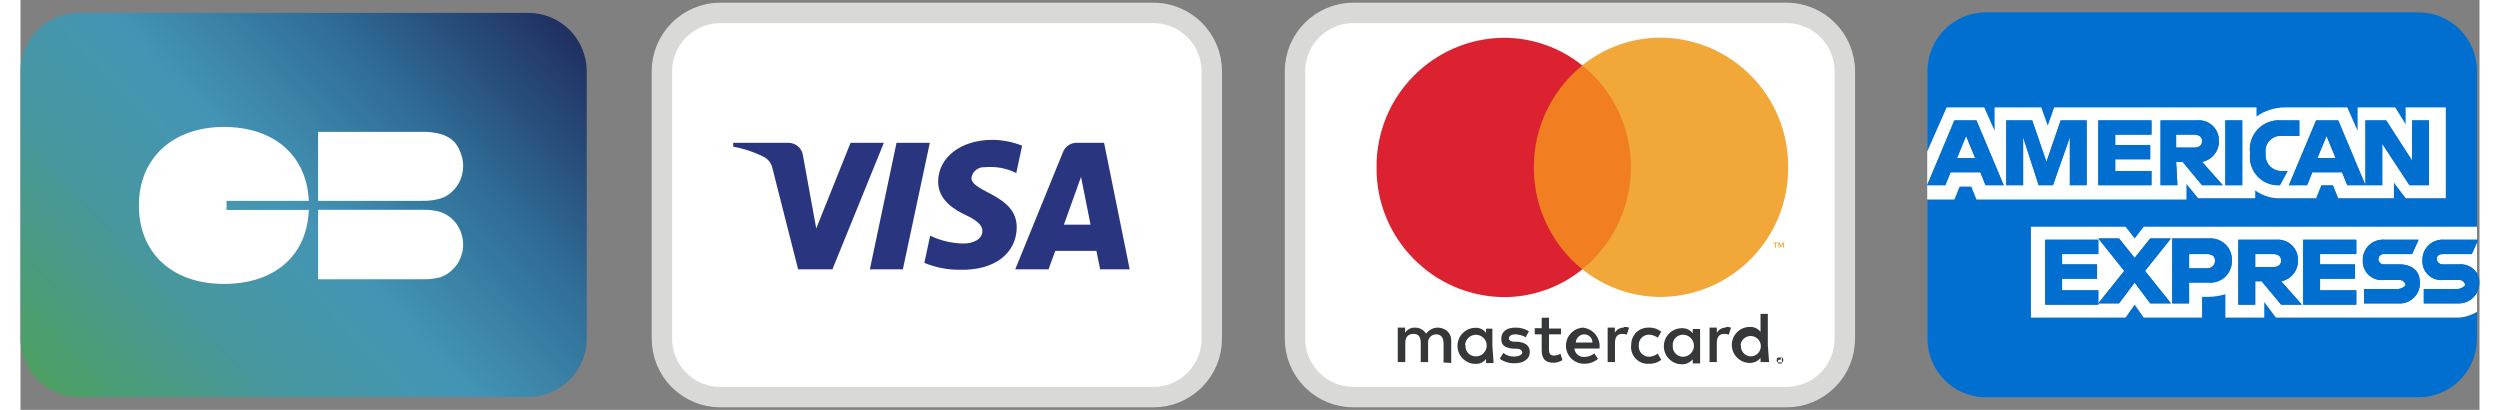 <?xml version="1.0" encoding="UTF-8"?>
<svg xmlns="http://www.w3.org/2000/svg" xmlns:xlink="http://www.w3.org/1999/xlink" width="122px" height="20px" viewBox="0 0 120 20" version="1.1">
<rect x="0" y="0" width="120" height="20" fill="#808080" stroke="none"/>
<defs>
<linearGradient id="linear0" gradientUnits="userSpaceOnUse" x1="129.217" y1="1346.593" x2="101.729" y2="1372.581" gradientTransform="matrix(0.813,0,0,0.815,-79.973,-1098.5)">
<stop offset="0" style="stop-color:rgb(12.157%,17.255%,36.863%);stop-opacity:1;"/>
<stop offset="0.29" style="stop-color:rgb(18.824%,43.137%,59.216%);stop-opacity:1;"/>
<stop offset="0.53" style="stop-color:rgb(26.667%,58.431%,70.98%);stop-opacity:1;"/>
<stop offset="0.75" style="stop-color:rgb(27.843%,59.216%,61.569%);stop-opacity:1;"/>
<stop offset="1" style="stop-color:rgb(30.196%,62.353%,39.608%);stop-opacity:1;"/>
</linearGradient>
</defs>
<g id="surface1">
<path style="fill-rule:nonzero;fill:rgb(100%,100%,100%);fill-opacity:1;stroke-width:1;stroke-linecap:butt;stroke-linejoin:miter;stroke:rgb(85.098%,85.098%,84.706%);stroke-opacity:1;stroke-miterlimit:4;" d="M 34.249 0.5 L 55.454 0.5 C 57.034 0.504 58.312 1.782 58.308 3.361 L 58.308 16.445 C 58.312 17.201 58.01 17.93 57.477 18.467 C 56.94 19.004 56.215 19.306 55.454 19.306 L 34.249 19.306 C 33.493 19.306 32.768 19.004 32.231 18.467 C 31.694 17.93 31.396 17.201 31.396 16.445 L 31.396 3.361 C 31.396 1.782 32.674 0.504 34.249 0.5 Z M 34.249 0.5 " transform="matrix(0.997,0,0,0.997,0,0.131)"/>
<path style=" stroke:none;fill-rule:evenodd;fill:rgb(16.471%,20.784%,50.196%);fill-opacity:1;" d="M 39.621 13.145 L 37.949 13.145 L 36.695 8.211 C 36.648 7.988 36.512 7.797 36.32 7.68 C 35.836 7.43 35.32 7.254 34.781 7.16 L 34.781 6.969 L 37.48 6.969 C 37.836 6.973 38.137 7.234 38.184 7.586 L 38.832 11.148 L 40.508 6.969 L 42.133 6.969 Z M 43.059 13.145 L 41.449 13.145 L 42.75 6.969 L 44.375 6.969 Z M 46.406 8.68 C 46.453 8.363 46.738 8.137 47.059 8.16 C 47.586 8.109 48.117 8.207 48.594 8.445 L 48.879 7.109 C 48.418 6.926 47.926 6.828 47.43 6.824 C 45.895 6.824 44.781 7.68 44.781 8.867 C 44.781 9.773 45.594 10.246 46.129 10.496 C 46.668 10.754 46.941 10.98 46.941 11.266 C 46.941 11.688 46.477 11.883 46.016 11.883 C 45.453 11.875 44.898 11.746 44.391 11.5 L 44.109 12.828 C 44.652 13.055 45.238 13.168 45.828 13.164 C 47.551 13.211 48.617 12.348 48.617 11.07 C 48.594 9.488 46.406 9.391 46.406 8.68 Z M 54.129 13.145 L 52.879 6.969 L 51.527 6.969 C 51.23 6.973 50.969 7.16 50.867 7.441 L 48.543 13.145 L 50.168 13.145 L 50.496 12.242 L 52.504 12.242 L 52.688 13.145 Z M 51.754 8.633 L 52.219 10.965 L 50.918 10.965 Z M 51.754 8.633 "/>
<path style=" stroke:none;fill-rule:nonzero;fill:url(#linear0);" d="M 2.844 0.629 L 24.785 0.629 C 25.543 0.629 26.266 0.93 26.801 1.465 C 27.332 2 27.633 2.727 27.633 3.48 L 27.633 16.52 C 27.633 17.273 27.336 18 26.801 18.535 C 26.266 19.07 25.543 19.371 24.785 19.371 L 2.844 19.371 C 2.09 19.371 1.363 19.07 0.832 18.535 C 0.297 18 0 17.273 0 16.52 L 0 3.48 C 0 1.906 1.273 0.633 2.844 0.629 Z M 2.844 0.629 "/>
<path style=" stroke:none;fill-rule:nonzero;fill:rgb(100%,100%,100%);fill-opacity:1;" d="M 21.602 8.094 C 21.602 7.863 21.555 7.637 21.465 7.426 C 21.391 7.223 21.281 7.039 21.133 6.883 C 20.945 6.719 20.727 6.602 20.492 6.539 C 20.199 6.461 19.898 6.426 19.594 6.434 L 14.523 6.434 L 14.523 9.801 L 19.586 9.801 C 19.891 9.809 20.191 9.773 20.484 9.691 C 20.711 9.621 20.922 9.496 21.09 9.324 C 21.25 9.172 21.379 8.984 21.465 8.781 C 21.555 8.562 21.602 8.328 21.602 8.094 Z M 21.602 8.094 "/>
<path style=" stroke:none;fill-rule:nonzero;fill:rgb(100%,100%,100%);fill-opacity:1;" d="M 21.602 11.941 C 21.602 11.711 21.555 11.48 21.465 11.266 C 21.289 10.832 20.934 10.496 20.492 10.344 C 20.199 10.262 19.898 10.227 19.594 10.238 L 14.523 10.238 L 14.523 13.629 L 19.586 13.629 C 19.891 13.637 20.191 13.605 20.484 13.531 C 20.711 13.453 20.918 13.324 21.09 13.152 C 21.254 13 21.383 12.812 21.465 12.602 C 21.555 12.395 21.602 12.168 21.602 11.941 Z M 21.602 11.941 "/>
<path style=" stroke:none;fill-rule:nonzero;fill:rgb(100%,100%,100%);fill-opacity:1;" d="M 14.07 9.801 C 13.973 7.605 12.395 6.195 9.922 6.195 C 7.453 6.195 5.777 7.703 5.777 10.027 C 5.777 12.348 7.406 13.855 9.922 13.855 C 12.445 13.855 13.988 12.438 14.07 10.246 L 10.055 10.246 L 10.055 9.801 Z M 14.07 9.801 "/>
<path style="fill-rule:nonzero;fill:rgb(100%,100%,100%);fill-opacity:1;stroke-width:1;stroke-linecap:butt;stroke-linejoin:miter;stroke:rgb(85.098%,85.098%,84.706%);stroke-opacity:1;stroke-miterlimit:4;" d="M 65.238 0.5 L 86.442 0.5 C 88.018 0.504 89.296 1.782 89.296 3.361 L 89.296 16.445 C 89.296 17.201 88.998 17.93 88.461 18.467 C 87.928 19.004 87.199 19.306 86.442 19.306 L 65.238 19.306 C 64.481 19.306 63.752 19.004 63.219 18.467 C 62.682 17.93 62.38 17.201 62.384 16.445 L 62.384 3.361 C 62.38 1.782 63.658 0.504 65.238 0.5 Z M 65.238 0.5 " transform="matrix(0.997,0,0,0.997,0,0.131)"/>
<path style=" stroke:none;fill-rule:evenodd;fill:rgb(21.176%,21.569%,22.353%);fill-opacity:1;" d="M 85.863 17.539 L 85.863 17.582 Z M 85.863 17.539 L 85.91 17.539 L 85.961 17.605 L 85.961 17.449 Z M 85.863 17.742 L 85.949 17.742 L 85.949 17.691 C 85.973 17.664 85.973 17.625 85.949 17.598 L 85.949 17.559 L 85.773 17.559 L 85.773 17.598 C 85.762 17.625 85.762 17.66 85.773 17.691 L 85.773 17.742 Z M 85.863 17.449 L 85.977 17.449 C 85.996 17.465 86.008 17.484 86.016 17.508 C 86.023 17.527 86.023 17.547 86.016 17.566 C 86.023 17.586 86.023 17.609 86.016 17.629 C 86.008 17.652 85.992 17.668 85.977 17.684 L 85.797 17.684 C 85.781 17.688 85.766 17.688 85.75 17.684 C 85.711 17.66 85.691 17.609 85.707 17.566 C 85.703 17.547 85.703 17.527 85.707 17.508 C 85.719 17.484 85.73 17.465 85.75 17.449 C 85.766 17.445 85.781 17.445 85.797 17.449 Z M 70.496 16.855 C 70.5 16.602 70.688 16.387 70.934 16.344 C 71.184 16.301 71.43 16.445 71.52 16.68 C 71.605 16.918 71.512 17.184 71.297 17.316 C 71.082 17.445 70.801 17.406 70.633 17.219 C 70.543 17.109 70.5 16.969 70.52 16.832 Z M 71.828 16.855 L 71.828 16.039 L 71.52 16.039 L 71.52 16.246 C 71.402 16.082 71.207 15.988 71.008 15.996 C 70.52 15.996 70.125 16.391 70.125 16.879 C 70.125 17.363 70.52 17.758 71.008 17.758 C 71.207 17.766 71.398 17.676 71.52 17.516 L 71.52 17.719 L 71.887 17.719 Z M 83.938 16.855 C 83.957 16.586 84.188 16.383 84.457 16.398 C 84.727 16.41 84.934 16.637 84.93 16.906 C 84.922 17.176 84.703 17.391 84.434 17.391 C 84.297 17.387 84.164 17.324 84.074 17.219 C 83.984 17.109 83.941 16.969 83.961 16.832 Z M 85.27 16.855 L 85.27 15.316 L 84.914 15.316 L 84.914 16.195 C 84.789 16.035 84.594 15.941 84.391 15.953 C 83.906 15.953 83.512 16.344 83.512 16.832 C 83.512 17.316 83.906 17.711 84.391 17.711 C 84.594 17.715 84.785 17.625 84.914 17.465 L 84.914 17.668 L 85.332 17.668 Z M 76.297 16.316 C 76.406 16.316 76.512 16.352 76.59 16.426 C 76.668 16.504 76.711 16.605 76.711 16.715 L 75.898 16.715 C 75.91 16.5 76.082 16.328 76.297 16.316 Z M 76.297 15.988 C 75.812 15.988 75.418 16.383 75.418 16.871 C 75.418 17.355 75.812 17.75 76.297 17.75 C 76.547 17.758 76.789 17.672 76.98 17.516 L 76.805 17.246 C 76.668 17.355 76.496 17.418 76.32 17.418 C 76.074 17.438 75.855 17.254 75.828 17.008 L 77.055 17.008 C 77.086 16.766 77.016 16.52 76.863 16.324 C 76.711 16.133 76.484 16.012 76.238 15.988 Z M 80.629 16.871 C 80.617 16.73 80.664 16.594 80.758 16.492 C 80.855 16.391 80.988 16.332 81.125 16.332 C 81.422 16.332 81.664 16.574 81.664 16.871 C 81.664 17.168 81.422 17.41 81.125 17.41 C 80.98 17.41 80.844 17.344 80.75 17.234 C 80.652 17.121 80.613 16.977 80.637 16.832 Z M 81.965 16.871 L 81.965 16.055 L 81.605 16.055 L 81.605 16.262 C 81.48 16.098 81.281 16.008 81.074 16.016 C 80.59 16.016 80.195 16.41 80.195 16.898 C 80.195 17.383 80.59 17.777 81.074 17.777 C 81.281 17.781 81.477 17.691 81.605 17.531 L 81.605 17.734 L 81.965 17.734 Z M 78.598 16.871 C 78.578 17.109 78.664 17.344 78.832 17.512 C 79 17.684 79.234 17.77 79.473 17.75 C 79.688 17.762 79.902 17.691 80.07 17.559 L 79.898 17.254 C 79.773 17.352 79.625 17.406 79.465 17.41 C 79.328 17.41 79.195 17.348 79.102 17.246 C 79.008 17.145 78.961 17.008 78.973 16.871 C 78.961 16.73 79.004 16.594 79.102 16.492 C 79.195 16.391 79.328 16.332 79.465 16.332 C 79.621 16.336 79.773 16.387 79.898 16.48 L 80.07 16.188 C 79.902 16.051 79.691 15.98 79.473 15.988 C 79.242 15.977 79.02 16.059 78.852 16.219 C 78.688 16.379 78.598 16.602 78.605 16.832 Z M 83.215 15.988 C 83.035 15.988 82.871 16.082 82.781 16.238 L 82.781 15.988 L 82.426 15.988 L 82.426 17.668 L 82.781 17.668 L 82.781 16.723 C 82.781 16.445 82.906 16.293 83.133 16.293 C 83.215 16.289 83.293 16.305 83.367 16.332 L 83.473 15.988 C 83.391 15.961 83.309 15.949 83.223 15.953 Z M 73.613 16.164 C 73.41 16.043 73.176 15.98 72.941 15.988 C 72.52 15.988 72.262 16.188 72.262 16.531 C 72.262 16.871 72.453 16.969 72.828 17.016 L 72.988 17.016 C 73.188 17.016 73.285 17.098 73.285 17.199 C 73.285 17.293 73.152 17.398 72.91 17.398 C 72.711 17.41 72.52 17.348 72.363 17.223 L 72.188 17.508 C 72.398 17.656 72.652 17.734 72.91 17.727 C 73.379 17.727 73.656 17.5 73.656 17.18 C 73.656 16.863 73.438 16.723 73.078 16.676 L 72.91 16.676 C 72.754 16.676 72.633 16.621 72.633 16.512 C 72.633 16.406 72.754 16.316 72.941 16.316 C 73.121 16.32 73.297 16.367 73.453 16.457 Z M 78.238 15.988 C 78.059 15.984 77.891 16.082 77.805 16.238 L 77.805 15.988 L 77.453 15.988 L 77.453 17.668 L 77.812 17.668 L 77.812 16.723 C 77.812 16.445 77.93 16.293 78.164 16.293 C 78.242 16.289 78.316 16.305 78.387 16.332 L 78.5 15.988 C 78.418 15.961 78.332 15.949 78.246 15.953 Z M 75.176 16.031 L 74.59 16.031 L 74.59 15.504 L 74.234 15.504 L 74.234 16.016 L 73.895 16.016 L 73.895 16.316 L 74.234 16.316 L 74.234 17.074 C 74.234 17.473 74.379 17.703 74.812 17.703 C 74.965 17.703 75.117 17.656 75.246 17.574 L 75.152 17.266 C 75.051 17.316 74.941 17.348 74.828 17.352 C 74.648 17.352 74.59 17.238 74.59 17.074 L 74.59 16.316 L 75.176 16.316 Z M 69.82 17.711 L 69.82 16.648 C 69.832 16.473 69.77 16.301 69.645 16.176 C 69.496 16.039 69.297 15.973 69.094 15.992 C 68.895 16.016 68.711 16.121 68.594 16.285 C 68.477 16.094 68.27 15.984 68.051 15.988 C 67.855 15.98 67.676 16.074 67.57 16.238 L 67.57 15.988 L 67.211 15.988 L 67.211 17.668 L 67.578 17.668 L 67.578 16.73 C 67.578 16.445 67.727 16.293 67.977 16.293 C 68.227 16.293 68.332 16.445 68.332 16.73 L 68.332 17.668 L 68.691 17.668 L 68.691 16.73 C 68.684 16.625 68.719 16.52 68.793 16.441 C 68.867 16.363 68.973 16.316 69.078 16.316 C 69.324 16.316 69.445 16.473 69.445 16.758 L 69.445 17.691 Z M 69.82 17.711 "/>
<path style=" stroke:none;fill-rule:evenodd;fill:rgb(94.51%,49.412%,12.941%);fill-opacity:1;" d="M 73.504 3.188 L 78.93 3.188 L 78.93 13.137 L 73.504 13.137 Z M 73.504 3.188 "/>
<path style=" stroke:none;fill-rule:evenodd;fill:rgb(86.275%,13.333%,19.216%);fill-opacity:1;" d="M 73.852 8.168 C 73.844 6.238 74.715 4.41 76.215 3.195 C 75.133 2.32 73.781 1.844 72.387 1.844 C 68.926 1.875 66.148 4.707 66.176 8.168 C 66.145 11.629 68.926 14.465 72.387 14.5 C 73.781 14.5 75.133 14.023 76.215 13.145 C 74.715 11.93 73.844 10.098 73.852 8.168 Z M 73.852 8.168 "/>
<path style=" stroke:none;fill-rule:evenodd;fill:rgb(94.902%,65.49%,22.353%);fill-opacity:1;" d="M 86.066 12.082 L 86.066 11.832 L 86 11.832 L 85.926 12.008 L 85.855 11.832 L 85.789 11.832 L 85.789 12.082 L 85.84 12.082 L 85.84 11.898 L 85.902 12.055 L 85.949 12.055 L 86.016 11.891 L 86.016 12.082 Z M 85.668 12.082 L 85.668 11.875 L 85.75 11.875 L 85.75 11.832 L 85.539 11.832 L 85.539 11.875 L 85.617 11.875 L 85.617 12.082 Z M 86.262 8.16 C 86.293 11.621 83.516 14.457 80.055 14.492 C 78.656 14.492 77.305 14.016 76.215 13.137 C 77.719 11.922 78.59 10.094 78.59 8.164 C 78.59 6.23 77.719 4.402 76.215 3.188 C 77.305 2.312 78.656 1.836 80.055 1.836 C 83.516 1.871 86.293 4.703 86.262 8.168 Z M 86.262 8.16 "/>
<path style=" stroke:none;fill-rule:nonzero;fill:rgb(0%,43.529%,81.176%);fill-opacity:1;" d="M 119.875 16.527 C 119.875 18.102 118.605 19.383 117.027 19.387 L 95.906 19.387 C 94.332 19.383 93.059 18.102 93.062 16.527 L 93.062 3.461 C 93.062 2.707 93.359 1.98 93.895 1.441 C 94.426 0.906 95.152 0.605 95.906 0.602 L 117.027 0.602 C 117.785 0.605 118.512 0.906 119.043 1.441 C 119.578 1.98 119.875 2.707 119.875 3.461 "/>
<path style=" stroke:none;fill-rule:nonzero;fill:rgb(100%,100%,100%);fill-opacity:1;" d="M 118.227 12.398 C 118.039 12.398 117.914 12.461 117.914 12.648 C 117.93 12.805 118.07 12.918 118.227 12.902 L 118.988 12.902 C 119.344 12.867 119.688 13.035 119.879 13.336 L 119.879 11.832 L 119.621 12.398 Z M 118.227 12.398 "/>
<path style=" stroke:none;fill-rule:nonzero;fill:rgb(100%,100%,100%);fill-opacity:1;" d="M 109.941 12.398 L 109.055 12.398 L 109.055 13.031 L 109.941 13.031 C 110.191 13.031 110.32 12.902 110.32 12.715 C 110.32 12.523 110.191 12.398 109.941 12.398 Z M 109.941 12.398 "/>
<path style=" stroke:none;fill-rule:nonzero;fill:rgb(100%,100%,100%);fill-opacity:1;" d="M 106.461 6.887 C 106.461 6.695 106.332 6.57 106.082 6.57 L 105.195 6.57 L 105.195 7.203 L 106.082 7.203 C 106.332 7.203 106.461 7.078 106.461 6.887 Z M 106.461 6.887 "/>
<path style=" stroke:none;fill-rule:nonzero;fill:rgb(100%,100%,100%);fill-opacity:1;" d="M 112.535 6.633 L 112.09 7.711 L 112.977 7.711 Z M 112.535 6.633 "/>
<path style=" stroke:none;fill-rule:nonzero;fill:rgb(100%,100%,100%);fill-opacity:1;" d="M 94.629 9.105 L 95.199 9.105 L 95.453 9.738 L 105.699 9.738 L 105.699 8.977 L 106.27 9.672 L 109.055 9.672 L 109.055 9.293 C 109.438 9.57 109.91 9.707 110.383 9.672 L 112.027 9.672 L 112.281 9.039 L 112.852 9.039 L 113.105 9.672 L 115.824 9.672 L 115.824 8.914 L 116.395 9.672 L 118.355 9.672 L 118.355 5.242 L 116.395 5.242 L 116.395 6.062 L 115.887 5.242 L 114.051 5.242 L 114.051 6.379 L 113.547 5.242 L 110.508 5.242 C 110.012 5.242 109.523 5.398 109.117 5.684 L 109.117 5.242 L 99.246 5.242 L 98.93 6.129 L 98.613 5.242 L 96.336 5.242 L 96.336 6.379 L 95.832 5.242 L 93.996 5.242 L 93.047 7.395 L 93.047 9.039 L 94.375 5.875 L 95.449 5.875 L 96.781 9.039 L 95.895 9.039 L 95.641 8.406 L 94.188 8.406 L 93.934 9.039 L 93.047 9.039 L 93.047 9.738 L 94.375 9.738 Z M 113.105 5.875 L 114.434 9.039 L 114.434 5.875 L 115.445 5.875 L 116.711 7.836 L 116.711 5.875 L 117.531 5.875 L 117.531 9.039 L 116.582 9.039 L 115.254 7.016 L 115.254 9.039 L 113.547 9.039 L 113.293 8.406 L 111.84 8.406 L 111.586 9.039 L 110.699 9.039 L 112.027 5.875 Z M 108.801 7.457 C 108.75 7.035 108.891 6.613 109.184 6.305 C 109.48 6 109.895 5.84 110.32 5.875 L 111.207 5.875 L 111.207 6.633 L 110.383 6.633 C 110.156 6.605 109.93 6.684 109.77 6.844 C 109.609 7.004 109.531 7.23 109.559 7.457 L 109.559 7.52 C 109.543 7.742 109.625 7.965 109.781 8.121 C 109.941 8.281 110.16 8.359 110.383 8.344 L 110.637 8.344 L 110.258 9.039 C 109.852 9.062 109.457 8.91 109.176 8.617 C 108.898 8.324 108.758 7.922 108.801 7.52 Z M 107.598 7.457 L 107.598 5.875 L 108.422 5.875 L 108.422 9.039 L 107.598 9.039 Z M 104.438 5.875 L 106.207 5.875 C 106.488 5.848 106.77 5.941 106.977 6.137 C 107.18 6.332 107.293 6.605 107.281 6.887 C 107.289 7.379 106.945 7.805 106.461 7.898 L 107.473 9.039 L 106.461 9.039 L 105.512 7.898 L 105.195 7.898 L 105.258 9.039 L 104.434 9.039 Z M 101.398 5.875 L 103.992 5.875 L 103.992 6.57 L 102.223 6.57 L 102.223 7.078 L 103.93 7.078 L 103.93 7.773 L 102.223 7.773 L 102.223 8.344 L 103.992 8.344 L 103.992 9.039 L 101.398 9.039 Z M 96.906 5.875 L 98.172 5.875 L 98.867 7.898 L 99.562 5.875 L 100.828 5.875 L 100.828 9.039 L 100.008 9.039 L 100.008 6.695 L 99.184 9.039 L 98.488 9.039 L 97.73 6.695 L 97.73 9.039 L 96.906 9.039 Z M 96.906 5.875 "/>
<path style=" stroke:none;fill-rule:nonzero;fill:rgb(100%,100%,100%);fill-opacity:1;" d="M 106.715 12.398 L 105.828 12.398 L 105.828 13.094 L 106.715 13.094 C 106.816 13.098 106.914 13.059 106.988 12.988 C 107.059 12.914 107.098 12.816 107.094 12.715 C 107.094 12.523 106.965 12.398 106.715 12.398 Z M 106.715 12.398 "/>
<path style=" stroke:none;fill-rule:nonzero;fill:rgb(100%,100%,100%);fill-opacity:1;" d="M 94.945 6.633 L 94.504 7.711 L 95.387 7.711 Z M 94.945 6.633 "/>
<path style=" stroke:none;fill-rule:nonzero;fill:rgb(100%,100%,100%);fill-opacity:1;" d="M 119.875 11.066 L 103.613 11.066 L 103.172 11.637 L 102.727 11.066 L 98.109 11.066 L 98.109 15.5 L 102.727 15.5 L 103.172 14.867 L 103.613 15.5 L 106.461 15.5 L 106.461 14.488 L 106.777 14.488 C 107.055 14.48 107.332 14.438 107.598 14.359 L 107.598 15.5 L 109.496 15.5 L 109.496 14.738 L 110.066 15.5 L 118.926 15.5 C 119.262 15.492 119.594 15.391 119.879 15.211 L 119.879 14.27 C 119.695 14.621 119.32 14.832 118.926 14.805 L 117.281 14.805 L 117.281 14.105 L 118.926 14.105 C 119.07 14.098 119.207 14.027 119.305 13.918 C 119.285 13.762 119.145 13.648 118.988 13.664 L 118.227 13.664 C 117.965 13.691 117.699 13.602 117.504 13.422 C 117.309 13.238 117.203 12.98 117.215 12.715 C 117.207 12.43 117.316 12.156 117.523 11.961 C 117.73 11.77 118.012 11.672 118.293 11.699 L 119.879 11.699 M 104.941 14.805 L 103.93 14.805 L 103.172 13.789 L 102.41 14.805 L 101.398 14.805 L 101.398 14.867 L 98.805 14.867 L 98.805 11.699 L 101.398 11.699 L 101.398 12.398 L 99.629 12.398 L 99.629 12.902 L 101.336 12.902 L 101.336 13.602 L 99.629 13.602 L 99.629 14.168 L 101.398 14.168 L 101.398 14.805 L 102.664 13.219 L 101.398 11.637 L 102.41 11.637 L 103.172 12.586 L 103.93 11.637 L 104.941 11.637 L 103.676 13.219 Z M 106.777 13.789 L 105.828 13.789 L 105.828 14.805 L 105.004 14.805 L 105.004 11.637 L 106.84 11.637 C 107.129 11.625 107.41 11.734 107.613 11.938 C 107.82 12.141 107.93 12.426 107.914 12.715 C 107.926 13.012 107.805 13.301 107.59 13.508 C 107.371 13.715 107.074 13.816 106.777 13.789 Z M 110.32 14.867 L 109.371 13.727 L 109.055 13.727 L 109.055 14.867 L 108.23 14.867 L 108.23 11.699 L 110.066 11.699 C 110.348 11.672 110.629 11.77 110.836 11.961 C 111.039 12.156 111.152 12.43 111.141 12.715 C 111.148 13.207 110.805 13.633 110.32 13.727 L 111.332 14.867 Z M 113.988 12.398 L 112.219 12.398 L 112.219 12.902 L 113.926 12.902 L 113.926 13.602 L 112.219 13.602 L 112.219 14.168 L 113.988 14.168 L 113.988 14.867 L 111.395 14.867 L 111.395 11.699 L 113.988 11.699 Z M 116.016 14.805 L 114.367 14.805 L 114.367 14.105 L 116.016 14.105 C 116.16 14.098 116.297 14.027 116.395 13.918 C 116.375 13.762 116.234 13.648 116.078 13.664 L 115.316 13.664 C 115.055 13.691 114.789 13.602 114.594 13.422 C 114.398 13.238 114.293 12.98 114.305 12.715 C 114.297 12.43 114.406 12.156 114.613 11.961 C 114.82 11.77 115.098 11.672 115.383 11.699 L 117.027 11.699 L 116.711 12.398 L 115.316 12.398 C 115.18 12.398 115.066 12.512 115.066 12.648 C 115.066 12.789 115.18 12.902 115.316 12.902 L 116.078 12.902 C 116.711 12.902 117.09 13.219 117.09 13.789 C 117.102 14.074 116.988 14.348 116.781 14.539 C 116.574 14.734 116.297 14.832 116.016 14.805 Z M 116.016 14.805 "/>
<path style=" stroke:none;fill-rule:nonzero;fill:rgb(0%,43.529%,81.176%);fill-opacity:1;" d="M 119.938 11.699 L 119.879 11.699 L 119.879 11.828 Z M 119.938 11.699 "/>
<path style=" stroke:none;fill-rule:nonzero;fill:rgb(0%,43.529%,81.176%);fill-opacity:1;" d="M 120 13.789 C 120 13.629 119.957 13.473 119.879 13.336 L 119.879 14.27 C 119.957 14.121 119.996 13.957 120 13.789 Z M 120 13.789 "/>
<path style=" stroke:none;fill-rule:nonzero;fill:rgb(0%,43.529%,81.176%);fill-opacity:1;" d="M 103.93 11.637 L 103.168 12.586 L 102.41 11.637 L 101.398 11.637 L 102.664 13.219 L 101.398 14.801 L 102.41 14.801 L 103.168 13.789 L 103.93 14.801 L 104.941 14.801 L 103.676 13.219 L 104.941 11.637 Z M 103.93 11.637 "/>
<path style=" stroke:none;fill-rule:nonzero;fill:rgb(0%,43.529%,81.176%);fill-opacity:1;" d="M 106.84 11.637 L 105.004 11.637 L 105.004 14.805 L 105.828 14.805 L 105.828 13.789 L 106.777 13.789 C 107.074 13.816 107.371 13.715 107.59 13.508 C 107.805 13.301 107.926 13.012 107.914 12.715 C 107.93 12.426 107.82 12.141 107.613 11.938 C 107.41 11.734 107.129 11.625 106.84 11.637 Z M 106.715 13.094 L 105.828 13.094 L 105.828 12.398 L 106.715 12.398 C 106.965 12.398 107.094 12.523 107.094 12.715 C 107.098 12.816 107.059 12.914 106.988 12.988 C 106.914 13.059 106.816 13.098 106.715 13.094 Z M 106.715 13.094 "/>
<path style=" stroke:none;fill-rule:nonzero;fill:rgb(0%,43.529%,81.176%);fill-opacity:1;" d="M 111.141 12.715 C 111.152 12.43 111.039 12.156 110.836 11.961 C 110.629 11.77 110.348 11.672 110.066 11.699 L 108.23 11.699 L 108.23 14.867 L 109.055 14.867 L 109.055 13.727 L 109.371 13.727 L 110.32 14.867 L 111.332 14.867 L 110.32 13.727 C 110.805 13.633 111.148 13.207 111.141 12.715 Z M 109.941 13.031 L 109.055 13.031 L 109.055 12.398 L 109.941 12.398 C 110.191 12.398 110.32 12.523 110.32 12.715 C 110.32 12.902 110.191 13.031 109.941 13.031 Z M 109.941 13.031 "/>
<path style=" stroke:none;fill-rule:nonzero;fill:rgb(0%,43.529%,81.176%);fill-opacity:1;" d="M 116.078 12.902 L 115.316 12.902 C 115.18 12.902 115.066 12.789 115.066 12.648 C 115.066 12.512 115.18 12.398 115.316 12.398 L 116.711 12.398 L 117.027 11.699 L 115.383 11.699 C 115.098 11.672 114.82 11.77 114.613 11.961 C 114.406 12.156 114.297 12.43 114.305 12.715 C 114.293 12.98 114.398 13.238 114.594 13.422 C 114.789 13.602 115.055 13.691 115.316 13.664 L 116.078 13.664 C 116.234 13.648 116.375 13.762 116.395 13.918 C 116.297 14.027 116.16 14.098 116.016 14.105 L 114.367 14.105 L 114.367 14.805 L 116.016 14.805 C 116.297 14.832 116.574 14.734 116.781 14.539 C 116.988 14.348 117.102 14.074 117.09 13.789 C 117.09 13.219 116.711 12.902 116.078 12.902 Z M 116.078 12.902 "/>
<path style=" stroke:none;fill-rule:nonzero;fill:rgb(0%,43.529%,81.176%);fill-opacity:1;" d="M 117.215 12.715 C 117.203 12.98 117.309 13.238 117.504 13.422 C 117.699 13.602 117.965 13.691 118.227 13.664 L 118.988 13.664 C 119.145 13.648 119.285 13.762 119.305 13.918 C 119.207 14.027 119.07 14.098 118.926 14.105 L 117.281 14.105 L 117.281 14.805 L 118.926 14.805 C 119.32 14.832 119.695 14.621 119.879 14.27 L 119.879 13.336 C 119.688 13.035 119.344 12.867 118.988 12.902 L 118.227 12.902 C 118.07 12.918 117.93 12.805 117.914 12.648 C 117.914 12.461 118.039 12.398 118.227 12.398 L 119.621 12.398 L 119.879 11.828 L 119.879 11.699 L 118.293 11.699 C 118.012 11.672 117.73 11.77 117.523 11.961 C 117.316 12.156 117.207 12.43 117.215 12.715 Z M 117.215 12.715 "/>
<path style=" stroke:none;fill-rule:nonzero;fill:rgb(0%,43.529%,81.176%);fill-opacity:1;" d="M 111.395 14.867 L 113.988 14.867 L 113.988 14.168 L 112.219 14.168 L 112.219 13.602 L 113.926 13.602 L 113.926 12.902 L 112.219 12.902 L 112.219 12.398 L 113.988 12.398 L 113.988 11.699 L 111.395 11.699 Z M 111.395 14.867 "/>
<path style=" stroke:none;fill-rule:nonzero;fill:rgb(0%,43.529%,81.176%);fill-opacity:1;" d="M 99.629 14.168 L 99.629 13.602 L 101.336 13.602 L 101.336 12.902 L 99.629 12.902 L 99.629 12.398 L 101.398 12.398 L 101.398 11.699 L 98.805 11.699 L 98.805 14.867 L 101.398 14.867 L 101.398 14.168 Z M 99.629 14.168 "/>
<path style=" stroke:none;fill-rule:nonzero;fill:rgb(0%,43.529%,81.176%);fill-opacity:1;" d="M 103.992 8.344 L 102.223 8.344 L 102.223 7.773 L 103.93 7.773 L 103.93 7.078 L 102.223 7.078 L 102.223 6.57 L 103.992 6.57 L 103.992 5.875 L 101.398 5.875 L 101.398 9.039 L 103.992 9.039 Z M 103.992 8.344 "/>
<path style=" stroke:none;fill-rule:nonzero;fill:rgb(0%,43.529%,81.176%);fill-opacity:1;" d="M 94.188 8.406 L 95.641 8.406 L 95.895 9.039 L 96.781 9.039 L 95.449 5.875 L 94.375 5.875 L 93.047 9.039 L 93.934 9.039 Z M 94.945 6.633 L 95.387 7.711 L 94.504 7.711 Z M 94.945 6.633 "/>
<path style=" stroke:none;fill-rule:nonzero;fill:rgb(0%,43.529%,81.176%);fill-opacity:1;" d="M 97.727 6.699 L 98.488 9.039 L 99.184 9.039 L 100.008 6.699 L 100.008 9.039 L 100.828 9.039 L 100.828 5.875 L 99.562 5.875 L 98.867 7.898 L 98.172 5.875 L 96.906 5.875 L 96.906 9.039 L 97.727 9.039 Z M 97.727 6.699 "/>
<path style=" stroke:none;fill-rule:nonzero;fill:rgb(0%,43.529%,81.176%);fill-opacity:1;" d="M 110.258 9.039 L 110.637 8.344 L 110.383 8.344 C 110.16 8.359 109.941 8.281 109.781 8.121 C 109.625 7.965 109.543 7.742 109.559 7.52 L 109.559 7.457 C 109.531 7.23 109.609 7.004 109.77 6.844 C 109.93 6.684 110.156 6.605 110.383 6.633 L 111.207 6.633 L 111.207 5.875 L 110.32 5.875 C 109.895 5.84 109.48 6 109.184 6.305 C 108.891 6.613 108.75 7.035 108.801 7.457 L 108.801 7.52 C 108.758 7.922 108.898 8.324 109.176 8.617 C 109.457 8.91 109.852 9.062 110.258 9.039 Z M 110.258 9.039 "/>
<path style=" stroke:none;fill-rule:nonzero;fill:rgb(0%,43.529%,81.176%);fill-opacity:1;" d="M 111.586 9.039 L 111.84 8.406 L 113.293 8.406 L 113.547 9.039 L 114.434 9.039 L 113.105 5.875 L 112.027 5.875 L 110.699 9.039 Z M 112.535 6.633 L 112.977 7.711 L 112.09 7.711 Z M 112.535 6.633 "/>
<path style=" stroke:none;fill-rule:nonzero;fill:rgb(0%,43.529%,81.176%);fill-opacity:1;" d="M 108.422 7.457 L 108.422 5.875 L 107.598 5.875 L 107.598 9.039 L 108.422 9.039 Z M 108.422 7.457 "/>
<path style=" stroke:none;fill-rule:nonzero;fill:rgb(0%,43.529%,81.176%);fill-opacity:1;" d="M 115.254 7.016 L 116.582 9.039 L 117.531 9.039 L 117.531 5.875 L 116.711 5.875 L 116.711 7.836 L 115.445 5.875 L 114.434 5.875 L 114.434 9.039 L 115.254 9.039 Z M 115.254 7.016 "/>
<path style=" stroke:none;fill-rule:nonzero;fill:rgb(0%,43.529%,81.176%);fill-opacity:1;" d="M 105.195 7.898 L 105.512 7.898 L 106.461 9.039 L 107.473 9.039 L 106.461 7.898 C 106.945 7.805 107.289 7.379 107.281 6.887 C 107.293 6.605 107.18 6.332 106.977 6.137 C 106.77 5.941 106.488 5.848 106.207 5.875 L 104.434 5.875 L 104.434 9.039 L 105.258 9.039 Z M 105.195 6.57 L 106.082 6.57 C 106.332 6.57 106.461 6.695 106.461 6.887 C 106.461 7.078 106.332 7.203 106.082 7.203 L 105.195 7.203 Z M 105.195 6.57 "/>
</g>
</svg>
